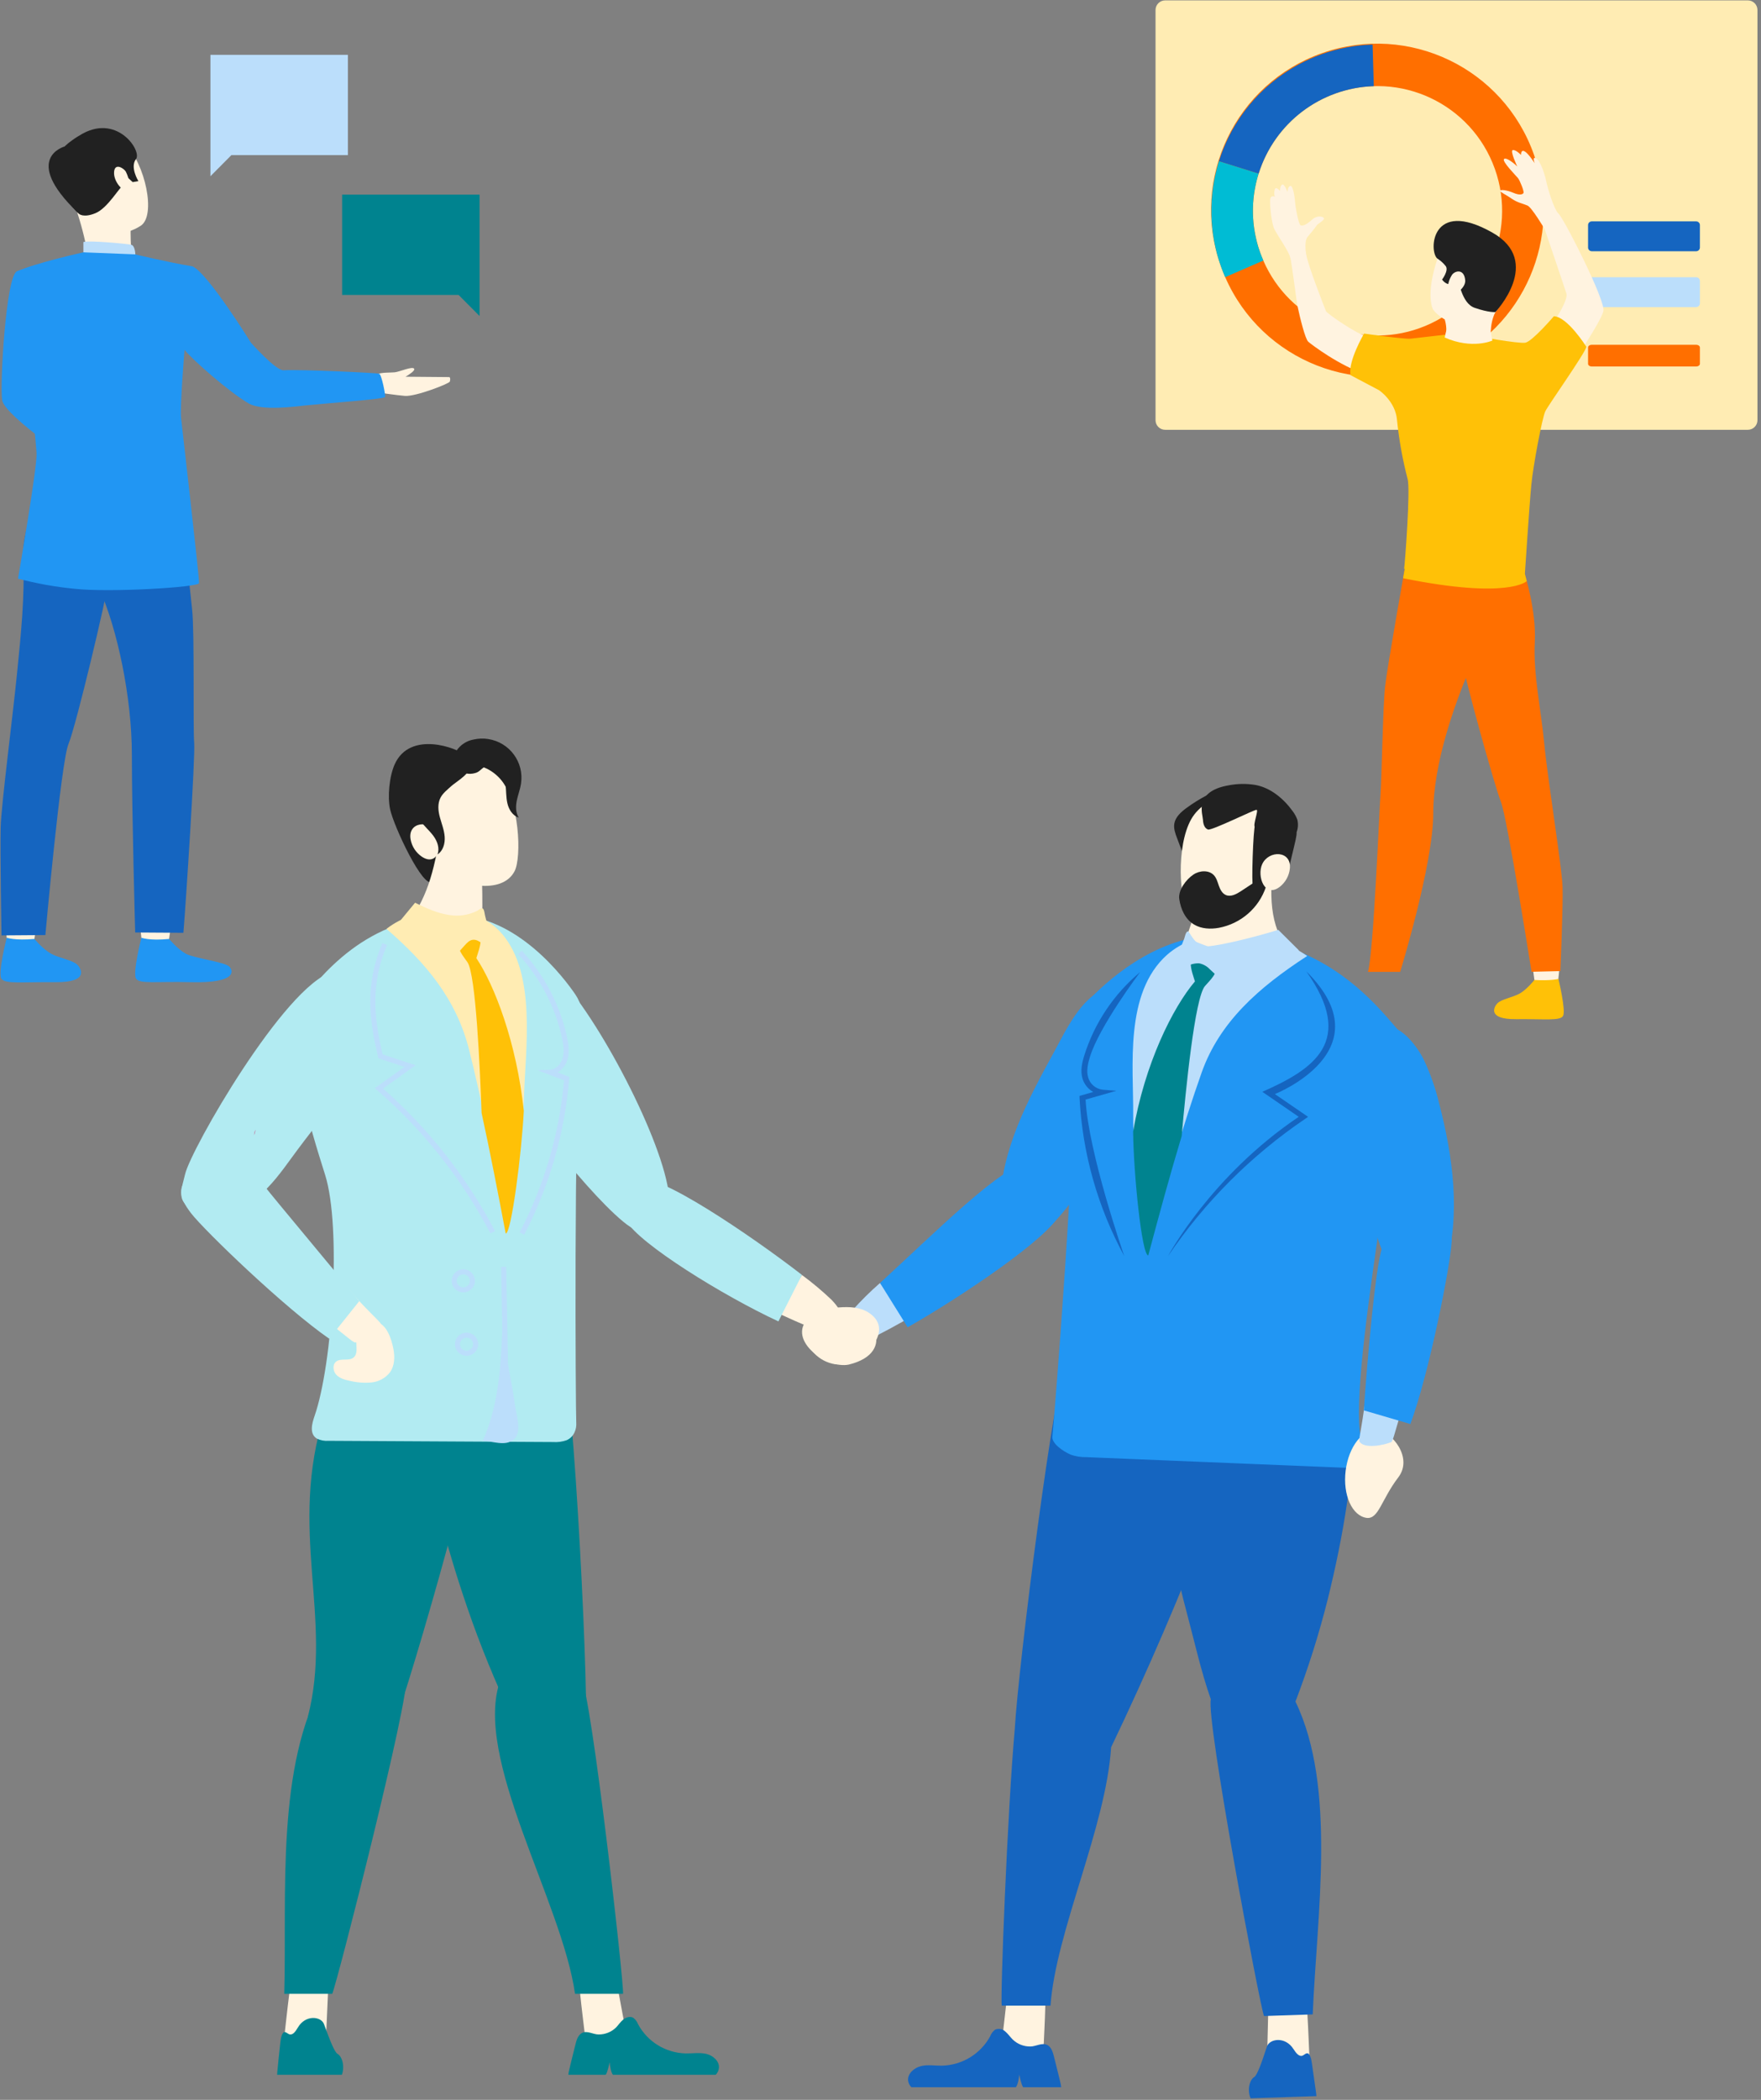 <?xml version="1.0" encoding="UTF-8"?>
<svg width="297px" height="354px" viewBox="0 0 297 354" version="1.1" xmlns="http://www.w3.org/2000/svg" xmlns:xlink="http://www.w3.org/1999/xlink">
    <rect x="0" y="0" width="297" height="354" fill="#808080" stroke="none"/>
    <!-- Generator: Sketch 64 (93537) - https://sketch.com -->
    <title>SuccessStory</title>
    <desc>Created with Sketch.</desc>
    <g id="Landing" stroke="none" stroke-width="1" fill="none" fill-rule="evenodd">
        <g transform="translate(-962, -3948)" id="Succes-Story">
            <g transform="translate(-187, 3721)">
                <g id="illustration" transform="translate(1103, 210)">
                    <g id="SuccessStory" transform="translate(46, 17)">
                        <g id="Group" transform="translate(194.766, 0)" fill-rule="nonzero">
                            <g id="Path_0" transform="translate(0.058, 0.007)" fill="#FFECB3">
                                <path d="M1.686,0.056 L99.953,0.056 C100.852,0.056 101.578,0.785 101.578,1.682 L101.578,70.825 C101.578,71.724 100.852,72.451 99.953,72.451 L1.686,72.451 C0.787,72.451 0.061,71.724 0.061,70.825 L0.061,1.682 C0.061,0.785 0.787,0.056 1.686,0.056 Z" id="Path"></path>
                            </g>
                            <g id="Path_1" transform="translate(72.996, 37.267)" fill="#1565C0">
                                <path d="M0.695,0.055 L18.309,0.055 C18.653,0.055 18.934,0.333 18.934,0.679 L18.934,4.461 C18.934,4.806 18.653,5.085 18.309,5.085 L0.695,5.085 C0.351,5.085 0.07,4.806 0.07,4.461 L0.07,0.679 C0.07,0.333 0.351,0.055 0.695,0.055 Z" id="Path"></path>
                            </g>
                            <g id="Path_2" transform="translate(72.996, 46.712)" fill="#BBDEFB">
                                <path d="M0.695,0.026 L18.309,0.026 C18.653,0.026 18.934,0.306 18.934,0.651 L18.934,4.433 C18.934,4.779 18.653,5.058 18.309,5.058 L0.695,5.058 C0.351,5.058 0.07,4.779 0.07,4.433 L0.07,0.651 C0.07,0.306 0.351,0.026 0.695,0.026 Z" id="Path"></path>
                            </g>
                            <g id="Path_3" transform="translate(72.996, 58.064)" fill="#FF6F00">
                                <path d="M0.695,0.064 L18.309,0.064 C18.653,0.064 18.934,0.266 18.934,0.517 L18.934,3.265 C18.934,3.515 18.653,3.719 18.309,3.719 L0.695,3.719 C0.351,3.719 0.07,3.515 0.07,3.265 L0.07,0.517 C0.07,0.266 0.351,0.064 0.695,0.064 Z" id="Path"></path>
                            </g>
                            <g id="Shape" transform="translate(9.413, 7.286)" fill="#FF6F00">
                                <path d="M35.227,48.039 C24.815,51.773 13.291,46.787 8.883,36.639 C8.701,36.214 8.526,35.776 8.365,35.329 C4.455,24.401 10.144,12.372 21.069,8.462 C31.995,4.552 44.02,10.243 47.929,21.172 C51.837,32.101 46.149,44.13 35.223,48.039 L35.227,48.039 Z M54.535,18.813 C49.401,4.209 33.404,-3.468 18.803,1.669 C4.204,6.805 -3.469,22.806 1.665,37.41 C1.697,37.504 1.732,37.599 1.765,37.693 C1.982,38.285 2.212,38.867 2.458,39.441 C8.651,53.628 25.168,60.107 39.353,53.914 C52.846,48.02 59.479,32.686 54.535,18.813 Z"></path>
                            </g>
                            <g id="Path_4" transform="translate(10.799, 7.459)" fill="#1565C0">
                                <path d="M6.709,21.82 L0.015,19.726 C3.588,8.322 13.985,0.43 25.925,0.057 L26.136,7.069 C17.182,7.349 9.387,13.268 6.709,21.82 Z" id="Path"></path>
                            </g>
                            <g id="Path_5" transform="translate(9.5, 27.129)" fill="#00BCD4">
                                <path d="M8.8,16.796 C8.8,16.796 2.364,19.598 2.364,19.598 C2.118,19.029 1.887,18.445 1.671,17.85 C-0.387,12.117 -0.515,5.869 1.306,0.056 L8.002,2.15 C6.635,6.506 6.731,11.189 8.274,15.486 C8.443,15.932 8.617,16.371 8.8,16.796 Z" id="Path"></path>
                            </g>
                            <g id="Path_6" transform="translate(46.489, 38.74)" fill="#FFF3E0">
                                <path d="M0.428,13.423 C0.428,13.423 -0.929,11.047 1.24,4.677 C3.322,-1.48 10.529,-0.92 12.818,3.023 C15.108,6.968 14.335,9.422 10.962,13.873 C7.59,18.325 1.828,15.475 0.428,13.423 Z" id="Path"></path>
                            </g>
                            <g id="Path_7" transform="translate(63.641, 162.131)" fill="#FFF3E0">
                                <path d="M0.016,0.398 C0.016,0.398 0.372,3.013 0.42,3.406 C0.47,3.799 4.389,3.175 4.389,3.175 L4.705,0.062 C4.705,0.062 0.507,0.029 0.016,0.398 Z" id="Path"></path>
                            </g>
                            <g id="Path_8" transform="translate(57.144, 164.991)" fill="#FFC107">
                                <path d="M6.869,0.215 C6.869,0.215 5.629,1.791 4.437,2.477 C3.246,3.162 1.349,3.432 0.636,4.146 C0.125,4.657 -1.233,6.867 3.761,6.822 C8.754,6.777 11.161,7.134 11.696,6.291 C12.231,5.449 10.923,0.036 10.923,0.036 C10.923,0.036 9.686,0.38 6.869,0.215 Z" id="Path"></path>
                            </g>
                            <g id="Path_9" transform="translate(51.86, 96.537)" fill="#FF6F00">
                                <path d="M10.476,0.068 C10.476,0.068 12.503,6.316 12.222,11.703 C11.942,17.091 13.26,22.987 13.795,28.613 C14.391,34.89 16.822,49.74 16.912,53.095 C17.001,56.453 16.535,67.172 16.535,67.172 L11.671,67.285 C11.671,67.285 7.581,41.339 6.519,38.672 C5.458,36.004 0.205,17.133 0.035,15.017 C-0.135,12.899 10.476,0.068 10.476,0.068 Z" id="Path"></path>
                            </g>
                            <g id="Path_10" transform="translate(35.921, 94.63)" fill="#FF6F00">
                                <path d="M6.219,1.343 C6.219,1.343 3.263,17.871 2.907,21.167 C2.55,24.462 2.319,37.124 2.146,39.187 C1.971,41.251 0.966,66.152 0.026,69.212 L5.457,69.212 C5.457,69.212 11.033,51.107 11.033,42.54 C11.033,33.973 14.725,23.92 17.113,18.263 C19.5,12.609 24.952,12.479 26.435,1.995 C26.415,1.974 8.205,-2.003 6.219,1.343 Z" id="Path"></path>
                            </g>
                            <g id="Path_11" transform="translate(48.828, 51.825)" fill="#FFF3E0">
                                <path d="M0.06,2.022 C0.06,2.022 0.672,3.805 0.06,5.078 C-0.553,6.351 7.885,5.585 7.885,5.585 C7.885,5.585 7.504,2.954 8.607,0.789 C9.71,-1.377 0.06,2.022 0.06,2.022 Z" id="Path"></path>
                            </g>
                            <g id="Path_12" transform="translate(41.811, 95.93)" fill="#FFC107">
                                <path d="M20.917,2.037 C20.917,2.037 17.881,5.155 0.056,1.55 L0.328,0.023 L20.593,0.784 L20.917,2.037 Z" id="Path"></path>
                            </g>
                            <g id="Path_13" transform="translate(22.754, 35.534)" fill="#FFF3E0">
                                <path d="M24.858,21.782 C24.858,21.782 21.74,22.099 20.848,22.268 C19.958,22.438 13.959,21.193 12.743,21.053 C11.526,20.911 6.258,17.33 6.099,16.906 C5.942,16.478 2.911,8.828 2.741,7.175 C2.57,5.521 -0.203,6.364 0.036,7.514 C0.479,9.649 1.051,14.812 1.366,16.324 C1.702,17.947 2.607,21.616 3.117,22.069 C3.628,22.523 8.349,26.124 12.97,27.64 C15.806,28.587 18.526,29.853 21.075,31.415 L43.857,31.415 C43.857,31.415 52.721,18.745 52.912,16.819 C53.102,14.894 46.723,2.224 45.45,0.628 C44.177,-0.97 42.338,1.151 42.338,1.151 C42.338,1.151 46.152,12.34 46.657,13.929 C47.165,15.517 42.204,22.544 40.854,22.564 C39.504,22.585 36.011,22.139 34.463,22.078 C33.371,21.991 32.297,21.74 31.281,21.331 L24.858,21.782 Z" id="Path"></path>
                            </g>
                            <g id="Path_14" transform="translate(32.889, 53.298)" fill="#FFC107">
                                <path d="M4.914,12.479 C4.914,12.479 7.703,14.336 7.957,17.515 C8.297,20.865 8.893,24.185 9.742,27.444 C10.247,29.161 9.295,41.632 9.165,42.525 C9.035,43.416 26.8,45.533 29.524,43.416 C29.524,43.416 30.289,31.772 30.606,28.46 C30.921,25.149 32.45,17.133 32.96,16.055 C33.471,14.976 39.64,6.325 39.895,5.17 C39.895,5.17 36.701,0.082 34.411,0.016 C34.411,0.016 30.764,4.281 29.589,4.477 C28.412,4.67 21.126,3.349 21.126,3.316 C21.126,3.285 20.315,4.399 16.112,3.126 C16.112,3.126 11.091,3.694 10.272,3.794 C9.283,3.924 2.405,2.937 2.405,2.937 C2.405,2.937 -0.355,7.593 0.127,9.95 L4.914,12.479 Z" id="Path"></path>
                            </g>
                            <g id="Path_15" transform="translate(19.375, 31.028)" fill="#FFF3E0">
                                <path d="M6.268,12.69 C6.268,12.69 5.648,9.743 6.398,8.896 C6.824,8.413 7.849,7.137 7.942,6.949 C8.036,6.763 9.158,6.138 9.158,5.823 C9.158,5.508 8.08,5.145 7.132,6.013 C6.183,6.881 5.608,7.066 5.235,6.974 C4.862,6.881 4.319,3.763 4.274,2.989 C4.229,2.214 3.926,0.175 3.464,0.317 C3.002,0.459 3.006,1.347 3.006,1.347 C3.006,1.347 2.442,-0.201 2.066,0.107 C1.689,0.414 1.737,1.16 1.737,1.16 C1.737,1.16 1.036,0.292 0.85,0.925 C0.734,1.321 0.734,1.744 0.85,2.142 C0.85,2.142 0.12,1.736 0.075,2.725 C0.031,3.715 0.287,6.592 0.8,7.627 C1.316,8.661 3.233,11.356 3.476,12.41 C3.72,13.464 6.268,12.69 6.268,12.69 Z" id="Path"></path>
                            </g>
                            <g id="Path_16" transform="translate(58.183, 25.223)" fill="#FFF3E0">
                                <path d="M7.516,13.318 C7.516,13.318 5.396,9.754 4.679,9.435 C3.961,9.115 2.94,8.935 2.048,8.3 C1.156,7.663 -0.018,7.133 0.046,6.921 C0.11,6.71 1.156,6.795 2.284,7.282 C3.41,7.768 3.905,7.533 4.006,7.282 C4.107,7.032 3.406,5.226 3.066,4.805 C2.725,4.384 0.309,1.967 0.716,1.586 C1.12,1.204 2.685,2.563 2.94,2.838 C2.94,2.838 1.688,0.208 2.178,0.082 C2.668,-0.043 3.577,0.893 3.577,0.893 C3.577,0.893 3.47,-1.353 5.886,2.295 C5.886,2.295 5.379,1.079 6.121,1.484 C6.863,1.889 7.585,4.156 7.82,5.304 C8.054,6.45 9.109,10.099 10.013,10.98 C10.917,11.86 7.516,13.318 7.516,13.318 Z" id="Path"></path>
                            </g>
                            <g id="Path_17" transform="translate(47.009, 37.181)" fill="#212121">
                                <path d="M10.426,15.433 C10.426,15.433 9.311,15.534 6.936,14.715 C4.562,13.896 4.384,9.74 3.869,10.232 C2.823,11.236 1.842,10.543 1.436,9.948 C1.436,9.948 2.596,8.419 2.056,7.685 C1.661,7.184 1.185,6.755 0.646,6.412 C-0.828,5.245 -0.471,-3.849 9.919,2.03 C18.528,6.899 10.426,15.433 10.426,15.433 Z" id="Path"></path>
                            </g>
                            <g id="Path_18" transform="translate(48.828, 55.724)" fill="#FFF3E0">
                                <path d="M0.06,1.178 L0.327,0.011 C0.327,0.011 5.19,-0.086 7.824,0.298 L8.105,1.69 C8.105,1.69 4.717,3.226 0.06,1.178 Z" id="Path"></path>
                            </g>
                            <g id="Path_19" transform="translate(49.348, 45.759)" fill="#FFF3E0">
                                <path d="M0.735,0.634 C1.177,-0.098 2.806,-0.581 3,1.482 C3.148,3.105 0.087,4.847 0.059,3.352 C-0.008,2.398 0.229,1.446 0.735,0.634 Z" id="Path"></path>
                            </g>
                        </g>
                        <g id="Group" transform="translate(0, 9.161)" fill-rule="nonzero">
                            <g id="Path_20" transform="translate(0.23, 36.311)" fill="#2196F3">
                                <path d="M7.532,6.229 C7.532,6.229 6.523,20.45 9.288,22.176 C11.021,23.245 17.929,26.845 17.724,27.519 C17.519,28.195 13.823,33.53 13.823,33.53 C13.823,33.53 0.554,24.741 0.129,21.97 C-0.274,19.264 0.785,1.118 2.61,0.281 C3.974,-0.346 4.693,0.171 6.418,1.459 C8.827,3.263 7.532,6.229 7.532,6.229 Z" id="Path"></path>
                            </g>
                            <g id="Path_21" transform="translate(0.748, 145.734)" fill="#FFF3E0">
                                <path d="M5.471,0.45 C5.471,0.45 5.067,3.329 5.007,3.76 C4.947,4.191 0.42,3.504 0.42,3.504 L0.053,0.076 C0.053,0.076 4.907,0.038 5.471,0.45 Z" id="Path"></path>
                            </g>
                            <g id="Path_22" transform="translate(0.057, 148.861)" fill="#2196F3">
                                <path d="M5.746,0.268 C5.746,0.268 7.184,2.003 8.573,2.763 C9.962,3.523 12.147,3.819 12.97,4.604 C13.564,5.169 15.13,7.601 9.356,7.554 C3.582,7.504 0.795,7.899 0.177,6.965 C-0.44,6.03 1.074,0.057 1.074,0.057 C1.074,0.057 2.442,0.569 5.746,0.268 Z" id="Path"></path>
                            </g>
                            <g id="Path_23" transform="translate(23.446, 145.734)" fill="#FFF3E0">
                                <path d="M5.487,0.45 C5.487,0.45 5.083,3.329 5.018,3.76 C4.954,4.191 0.431,3.504 0.431,3.504 L0.063,0.076 C0.063,0.076 4.917,0.038 5.487,0.45 Z" id="Path"></path>
                            </g>
                            <g id="Path_24" transform="translate(22.756, 148.861)" fill="#2196F3">
                                <path d="M5.761,0.268 C5.761,0.268 7.199,2.003 8.588,2.763 C9.976,3.523 15.097,4.14 15.917,4.925 C16.511,5.489 17.5,7.769 9.375,7.554 C3.596,7.403 0.815,7.899 0.192,6.965 C-0.429,6.03 1.088,0.057 1.088,0.057 C1.088,0.057 2.378,0.601 5.761,0.268 Z" id="Path"></path>
                            </g>
                            <g id="Path_25" transform="translate(0.057, 72.091)" fill="#1565C0">
                                <path d="M7.788,0.046 C7.788,0.046 3.525,6.864 3.844,13.027 C4.163,19.191 3.464,25.769 2.822,32.21 C2.111,39.386 0.166,54.317 0.06,58.156 C-0.045,61.996 0.197,76.441 0.197,76.441 L7.595,76.384 C7.595,76.384 10.22,47.202 11.492,44.172 C12.764,41.14 17.985,19.219 18.2,16.797 C18.414,14.377 7.788,0.046 7.788,0.046 Z" id="Path"></path>
                            </g>
                            <g id="Path_26" transform="translate(5.667, 70.962)" fill="#1565C0">
                                <path d="M24.627,2.101 C24.627,2.101 26.31,18.853 26.734,22.624 C27.159,26.395 26.872,42.737 27.081,45.093 C27.291,47.451 25.664,72.381 25.265,77.131 L17.132,77.078 C17.132,77.078 16.571,56.909 16.571,47.112 C16.571,37.317 14.076,25.906 11.212,19.443 C8.349,12.978 1.796,12.823 0.035,0.829 C0.035,0.829 22.244,-1.702 24.627,2.101 Z" id="Path"></path>
                            </g>
                            <g id="Path_27" transform="translate(9.81, 13.21)" fill="#FFF3E0">
                                <path d="M2.543,1.452 C2.543,1.452 7.623,-1.964 11.192,1.696 C14.762,5.357 16.511,13.954 13.951,15.669 C11.391,17.384 7.041,17.838 4.978,15.507 C2.915,13.175 0.714,9.628 0.172,7.035 C-0.369,4.443 1.255,2.545 2.543,1.452 Z" id="Path"></path>
                            </g>
                            <g id="Path_28" transform="translate(13.003, 25.803)" fill="#FFF3E0">
                                <path d="M9.029,3.658 C9.029,3.658 8.964,7.25 9.356,8.017 C9.748,8.786 1.943,8.794 1.943,8.794 C1.526,6.189 0.912,3.62 0.104,1.11 C-1.094,-2.404 9.029,3.658 9.029,3.658 Z" id="Path"></path>
                            </g>
                            <g id="Path_29" transform="translate(9.119, 12.429)" fill="#212121">
                                <path d="M4.186,14.447 C4.186,14.447 4.913,15.195 6.977,14.35 C9.04,13.506 10.978,10.019 11.798,9.474 C12.617,8.93 12.505,8.418 12.505,8.418 L13.256,9.108 L14.222,8.942 C14.222,8.942 12.755,6.585 13.817,5.229 C14.879,3.871 10.514,-2.751 4.214,1.296 C4.214,1.296 -0.72,4.01 0.177,6.983 C1.074,9.958 2.651,13.229 4.186,14.447 Z" id="Path"></path>
                            </g>
                            <g id="Path_30" transform="translate(14.039, 31.535)" fill="#BBDEFB">
                                <path d="M8.784,2.193 C8.784,2.193 8.76,0.729 8.102,0.568 C7.444,0.405 0.834,-0.213 0.026,0.108 L0.026,1.843 C0.026,1.843 1.573,2.798 8.784,2.193 Z" id="Path"></path>
                            </g>
                            <g id="Path_31" transform="translate(19.217, 18.942)" fill="#FFF3E0">
                                <path d="M2.007,0.84 C1.769,0.36 0.149,-0.785 0.024,0.885 C-0.101,2.555 1.616,4.343 2.257,4.001 C2.9,3.66 2.613,2.051 2.007,0.84 Z" id="Path"></path>
                            </g>
                            <g id="Path_32" transform="translate(8.17, 15.468)" fill="#212121">
                                <path d="M2.713,0.072 C2.713,0.072 -4.555,2.034 4.841,11.112 L2.713,0.072 Z" id="Path"></path>
                            </g>
                            <g id="Path_33" transform="translate(61.076, 52.811)" fill="#FFF3E0">
                                <path d="M14.727,1.601 L7.321,1.536 C7.959,1.158 8.992,0.488 8.766,0.179 C8.439,-0.255 6.343,0.703 5.492,0.792 C4.708,0.87 3.4,0.768 2.407,1.133 L0.065,2.137 L2.209,4.132 C2.209,4.132 6.081,4.692 7.215,4.77 C9.061,4.905 14.698,2.694 14.79,2.357 C14.961,1.755 14.727,1.601 14.727,1.601 Z" id="Path"></path>
                            </g>
                            <g id="Path_34" transform="translate(1.697, 33.358)" fill="#2196F3">
                                <path d="M30.793,2.396 C26.081,1.584 21.126,0.365 21.126,0.365 L12.356,0.019 C12.356,0.019 4.308,1.803 1.138,3.245 C0.835,3.384 0.835,10.469 0.011,12.331 L2.637,17.91 C2.637,17.91 4.154,28.961 4.47,33.874 C4.615,36.133 1.34,55.03 1.34,55.03 C4.457,55.852 7.631,56.423 10.838,56.737 C16.821,57.4 31.775,56.493 31.871,55.786 C31.969,55.079 28.977,29.298 28.844,27.961 C28.638,25.931 29.429,16.447 29.429,16.447 C30.559,17.97 37.077,23.687 40.264,25.503 C42.523,26.795 48.082,26.007 49.716,25.84 C53.257,25.475 63.041,24.771 63.232,24.422 C63.38,24.211 62.666,20.624 62.258,20.485 C61.85,20.347 49.271,19.737 46.106,19.9 C44.817,19.97 40.626,15.26 40.626,15.26 C40.626,15.26 33.39,3.57 30.793,2.396 Z" id="Path"></path>
                            </g>
                            <g id="Path_35" transform="translate(57.624, 23.632)" fill="#00838F">
                                <polygon id="Path" points="0.077 0.019 23.259 0.019 23.259 20.485 19.718 16.926 0.077 16.926"></polygon>
                            </g>
                            <g id="Path_36" transform="translate(35.443, 0.01)" fill="#BBDEFB">
                                <polygon id="Path" points="23.23 0.073 0.047 0.073 0.047 20.54 3.585 16.98 23.23 16.98"></polygon>
                            </g>
                        </g>
                        <g id="Group" transform="translate(30.551, 124.438)">
                            <g id="Path_71" transform="translate(40.55, 101.945)" fill="#00838F" fill-rule="nonzero">
                                <path d="M15.364,63.366 C16.545,65.846 18.155,68.64 20.492,69.337 C22.111,69.816 26.664,66.768 27.575,65.543 C28.485,64.32 25.662,5.277 23.624,1.681 C20.885,-3.151 -0.702,3.517 0.042,11.884 C0.993,22.58 4.05,33.955 7.682,44.557 C9.881,50.968 12.445,57.247 15.364,63.366 Z" id="Path"></path>
                            </g>
                            <g id="Path_72" transform="translate(17.208, 209.266)" fill="#FFF3E0" fill-rule="nonzero">
                                <path d="M0.057,10.851 C2.451,11.196 4.891,11.002 7.201,10.282 C7.322,7.512 7.446,4.742 7.573,1.973 C7.616,1.629 7.571,1.279 7.439,0.957 C7.144,0.548 6.681,0.294 6.178,0.264 C4.281,-0.074 1.356,-0.178 1.049,2.226 C0.685,5.096 0.388,7.976 0.057,10.851 Z" id="Path"></path>
                            </g>
                            <g id="Path_73" transform="translate(67.177, 209.266)" fill="#FFF3E0" fill-rule="nonzero">
                                <path d="M1.097,10.851 C3.446,11.205 5.844,11.011 8.103,10.282 C7.591,7.512 7.076,4.742 6.557,1.973 C6.518,1.609 6.394,1.262 6.193,0.957 C5.823,0.558 5.315,0.311 4.77,0.264 C2.797,-0.074 -0.152,-0.178 0.095,2.226 C0.386,5.096 0.766,7.976 1.097,10.851 Z" id="Path"></path>
                            </g>
                            <g id="Path_74" transform="translate(52.913, 153.497)" fill="#00838F" fill-rule="nonzero">
                                <path d="M14.573,5.016 C11.491,0.108 4.057,-3.255 0.942,5.258 C-3.819,18.235 11.281,42.513 13.518,58.188 L21.608,58.188 C21.839,56.67 16.285,7.738 14.573,5.016 Z" id="Path"></path>
                            </g>
                            <g id="Path_75" transform="translate(25.421, 96.867)" fill="#093C5F">
                                <path d="M2.94,21.134 C4.909,22.68 7.51,22.914 9.954,22.914 C30.051,22.914 41.68,16.406 38.902,7.21 C36.047,-2.232 18.059,-0.707 8.662,2.333 C6.639,2.99 3.687,3.626 2.304,5.505 C0.298,8.244 -1.846,17.386 2.94,21.134 Z" id="Path"></path>
                            </g>
                            <g id="Path_76" transform="translate(53.95, 39.29)" fill="#B2EBF2" fill-rule="nonzero">
                                <path d="M20.57,42.196 C22.103,43.472 24.138,44.669 25.99,43.923 C27.065,43.428 27.857,42.478 28.15,41.335 C28.434,40.205 28.498,39.031 28.335,37.877 C27.471,28.776 16.262,7.434 9.361,0.565 C6.89,-2.98 -0.282,13.853 0.082,16.397 C0.446,18.943 13.451,36.285 20.57,42.196 Z" id="Path"></path>
                            </g>
                            <g id="Path_77" transform="translate(21.358, 104.182)" fill="#00838F" fill-rule="nonzero">
                                <path d="M0.002,60.858 C0.425,63.339 3.641,66.402 5.769,67.099 C7.242,67.578 12.721,64.53 14.009,63.306 C15.295,62.083 29.682,12.546 28.74,8.945 C27.473,4.114 23.381,1.002 18.918,0.286 C12.447,-0.763 5.429,1.492 2.836,9.643 C-3.424,29.334 4.337,44.042 0.002,60.858 Z" id="Path"></path>
                            </g>
                            <g id="Path_78" transform="translate(100.634, 90.498)" fill="#FFF3E0" fill-rule="nonzero">
                                <path d="M9.076,4.204 C10.018,5.211 11.034,6.459 10.729,7.8 C10.471,8.931 9.298,9.673 8.138,9.814 C7.786,9.849 4.06,8.319 0.027,6.45 L4.072,0.009 C5.826,1.301 7.498,2.702 9.076,4.204 Z" id="Path"></path>
                            </g>
                            <g id="Path_79" transform="translate(74.353, 74.318)" fill="#B2EBF2" fill-rule="nonzero">
                                <path d="M30.349,16.169 L26.378,24.009 C17.119,19.72 2.894,10.921 0.721,7.06 C-0.852,4.266 0.491,1.745 2.929,0.214 C5.575,-1.448 21.738,9.512 30.349,16.169 Z" id="Path"></path>
                            </g>
                            <g id="Path_80" transform="translate(17.381, 153.325)" fill="#00838F" fill-rule="nonzero">
                                <path d="M20.537,5.188 C19.13,0.293 11.974,-3.579 6.822,5.43 C-1.47,19.925 0.467,41.61 0.01,58.361 L8.1,58.361 C8.836,56.842 21.322,7.91 20.537,5.188 Z" id="Path"></path>
                            </g>
                            <g id="Path_81" transform="translate(19.283, 29.823)" fill="#B2EBF2" fill-rule="nonzero">
                                <path d="M47.215,13.41 C49.263,16.422 48.522,20.722 48.025,24.209 C46.937,31.667 47.253,84.341 47.353,85.516 C47.454,86.692 46.948,88.001 45.735,88.532 C45,88.794 44.216,88.899 43.438,88.841 C32.885,88.773 16.172,88.706 5.615,88.636 C4.918,88.693 4.221,88.563 3.593,88.257 C2.323,87.453 2.764,85.761 3.217,84.453 C6.262,75.699 7.768,52.643 5.005,43.827 C2.249,35.081 -1.108,24.25 0.414,15.09 C4.138,10.563 11.738,0.054 26.854,0.054 C37.44,0.05 45.38,10.705 47.215,13.41 Z" id="Path"></path>
                            </g>
                            <g id="Path_82" transform="translate(0.004, 39.29)" fill="#B2EBF2" fill-rule="nonzero">
                                <path d="M25.427,0.146 C26.867,-0.284 37.015,0.359 34.326,7.543 C30.965,16.462 24.242,23.722 18.637,31.442 C16.913,33.813 15.162,36.213 12.893,38.069 C10.624,39.925 7.731,41.213 4.803,40.976 C3.266,40.848 1.005,40.131 0.252,38.632 C-0.354,37.425 0.399,35.444 0.657,34.243 C1.632,29.983 17.423,2.522 25.427,0.146 Z" id="Path"></path>
                            </g>
                            <g id="Path_83" transform="translate(11.935, 65.97)" fill="#CD3470">
                                <path d="M0.627,0.054 C0.457,0.346 0.376,0.646 0.376,0.947 L0.627,0.054 Z" id="Path"></path>
                            </g>
                            <g id="Path_84" transform="translate(23.692, 92.994)" fill="#FFF3E0" fill-rule="nonzero">
                                <path d="M9.976,5.735 C10.117,7.217 7.144,8.553 5.692,8.887 C5.287,8.985 3.104,6.831 0.061,4.733 L4.717,0.022 C6.869,2.715 9.947,5.442 9.976,5.735 Z" id="Path"></path>
                            </g>
                            <g id="Path_85" transform="translate(34.585, 28.877)" fill="#FFECB3" fill-rule="nonzero">
                                <path d="M20.155,53.034 C18.24,42.926 16.281,32.851 13.991,23.703 C11.827,15.053 6.614,8.957 0.045,3.276 C5.469,-0.941 14.934,-1.338 19.581,4.17 C25.322,10.967 23.497,23.296 23.242,31.446 C23.036,37.912 21.155,53.04 20.155,53.034 Z" id="Path"></path>
                            </g>
                            <g id="Path_86" transform="translate(46.688, 32.491)" fill="#FFC107" fill-rule="nonzero">
                                <path d="M1.598,5.286 C0.837,4.198 -0.17,3.048 0.061,1.743 C0.233,0.867 0.935,0.191 1.82,0.047 C5.023,-0.404 3.554,3.064 3.098,4.594 C6.175,9.188 9.877,18.827 11.103,30.332 C10.77,37.198 9.011,51.037 8.052,51.029 C6.746,44.143 5.42,37.278 3.984,30.707 C3.709,23.112 3.013,7.32 1.598,5.286 Z" id="Path"></path>
                            </g>
                            <g id="Path_87" transform="translate(0.004, 71.994)" fill="#B2EBF2" fill-rule="nonzero">
                                <path d="M0.092,3.755 C0.495,2.385 1.887,1.58 3.229,1.092 C5.482,0.287 8.319,-0.28 10.712,0.199 C12.363,0.534 12.873,2.027 13.815,3.231 C16.177,6.243 25.408,17.171 30.032,22.925 L24.971,29.256 C17.5,24.096 3.937,11.039 1.657,8.083 C0.699,6.819 -0.314,5.289 0.092,3.755 Z" id="Path"></path>
                            </g>
                            <g id="Path_88" transform="translate(35.017, 0.992)" fill="#212121">
                                <path d="M12.808,1.859 C11.639,0.695 3.589,-2.358 0.996,3.428 C0.094,5.442 -0.241,8.877 0.233,11.031 C0.858,13.89 5.797,24.5 7.374,23.24 C8.967,21.949 9.883,20.009 9.866,17.964 C9.835,15.69 8.633,13.407 9.283,11.224 C9.689,9.908 10.68,8.877 11.649,7.903 C12.435,7.117 13.75,6.252 13.952,5.136 C14.093,3.926 13.671,2.72 12.808,1.859 Z" id="Path"></path>
                            </g>
                            <g id="Path_89" transform="translate(48.071, 3.144)" fill="#212121">
                                <path d="M7.195,3.375 C7.058,2.412 6.749,1.422 6.027,0.77 C4.87,-0.277 3.025,-0.113 1.613,0.557 C0.852,0.914 0.073,1.535 0.068,2.372 C0.068,3.077 0.606,3.648 1.136,4.116 C2.35,5.19 4.105,6.782 5.714,7.208 C7.701,7.753 7.354,4.523 7.195,3.375 Z" id="Path"></path>
                            </g>
                            <g id="Path_90" transform="translate(37.87, 14.418)" fill="#FFF3E0" fill-rule="nonzero">
                                <path d="M12.51,4.921 C11.476,0.376 8.021,-0.687 6.014,0.403 C4.729,8.908 3.414,12.688 0.065,17.315 C4.231,19.974 11.337,19.478 12.874,17.315 C12.94,16.664 13.045,7.269 12.51,4.921 Z" id="Path"></path>
                            </g>
                            <g id="Path_91" transform="translate(41.328, 4.348)" fill="#FFF3E0" fill-rule="nonzero">
                                <path d="M0.598,4.264 C2.536,-0.35 8.887,-1.471 12.462,2.497 C15.738,6.12 16.128,15.707 14.908,18.079 C12.784,22.223 5.161,20.398 3.536,18.228 C1.153,15.056 -1.027,8.149 0.598,4.264 Z" id="Path"></path>
                            </g>
                            <g id="Path_92" transform="translate(45.997, 0.045)" fill="#212121">
                                <path d="M8.704,7.713 C8.842,8.785 8.781,9.876 9.023,10.935 C9.266,11.994 9.91,13.036 10.94,13.35 C10.415,12.521 10.415,11.458 10.609,10.496 C10.803,9.534 11.171,8.612 11.321,7.642 C11.884,4.042 9.412,0.669 5.797,0.107 C4.974,-0.022 4.136,0.006 3.324,0.188 C2.143,0.401 1.1,1.085 0.436,2.08 C-0.167,3.095 -0.102,4.541 0.783,5.329 C1.567,5.923 2.585,6.118 3.534,5.857 C4.311,5.679 4.545,5.153 5.184,4.802 C7.18,3.702 8.501,6.107 8.704,7.713 Z" id="Path"></path>
                            </g>
                            <g id="Path_93" transform="translate(38.648, 14.504)" fill="#FFF3E0" fill-rule="nonzero">
                                <path d="M0.062,2.634 C0.287,3.774 0.946,4.783 1.904,5.451 C4.622,7.311 5.657,3.438 4.589,1.505 C3.319,-0.798 -0.533,-0.431 0.062,2.634 Z" id="Path"></path>
                            </g>
                            <g id="Path_94" transform="translate(39.253, 3.402)" fill="#212121">
                                <path d="M9.262,1.833 C9.262,2.706 6.905,4.128 6.261,4.723 C5.618,5.32 4.891,5.863 4.489,6.641 C3.972,7.642 4.085,8.854 4.385,9.946 C4.683,11.038 5.113,12.096 5.193,13.219 C5.274,14.343 4.938,15.596 3.979,16.2 C4.385,15.161 3.948,13.96 3.276,13.058 C2.605,12.156 1.719,11.428 1.08,10.506 C-0.153,8.685 -0.324,6.348 0.631,4.369 C1.319,2.997 3.195,0.77 4.631,0.23 C5.837,-0.213 9.307,-0.145 9.262,1.833 Z" id="Path"></path>
                            </g>
                            <g id="Path_95" transform="translate(65.275, 215.549)" fill="#00838F">
                                <path d="M25.424,8.639 C25.528,7.488 24.429,6.533 23.3,6.267 C22.172,6.002 20.985,6.203 19.827,6.187 C16.443,6.105 13.366,4.215 11.776,1.243 C11.616,0.815 11.336,0.442 10.967,0.171 C10.442,-0.123 9.753,0.099 9.285,0.481 C8.815,0.863 8.476,1.387 8.072,1.814 C7.284,2.579 6.223,3.002 5.122,2.99 C4.213,2.99 3.197,2.285 2.324,2.74 C1.552,3.143 1.345,4.206 1.152,4.962 C0.816,6.267 0.507,7.58 0.188,8.889 C0.108,9.182 0.054,9.481 0.026,9.784 L6.336,9.784 C6.633,9.38 6.871,8.172 6.997,7.676 C7.016,8.184 7.219,9.392 7.542,9.784 L24.89,9.784 C25.19,9.471 25.379,9.069 25.424,8.639 Z" id="Path"></path>
                            </g>
                            <g id="Path_96" transform="translate(16.171, 215.721)" fill="#00838F">
                                <path d="M11.15,8.467 C11.199,7.315 10.713,6.361 10.215,6.095 C9.718,5.83 8.946,3.897 7.919,1.071 C7.45,-0.222 4.828,-0.584 3.518,1.642 C3.092,2.362 2.709,2.85 2.224,2.818 C1.819,2.818 1.375,2.113 1.01,2.568 C0.646,3.023 0.577,4.034 0.492,4.79 C0.346,6.095 0.208,7.407 0.088,8.717 C0.055,9.007 0.022,9.312 0.015,9.612 L10.935,9.612 C11.072,9.245 11.144,8.858 11.15,8.467 Z" id="Path"></path>
                            </g>
                            <g id="Path_97" transform="translate(36.66, 27.672)" fill="#FFECB3" fill-rule="nonzero">
                                <path d="M16.165,8.43 L14.142,6.965 C13.669,6.619 13.135,6.261 12.552,6.321 C11.969,6.382 11.54,6.845 11.152,7.275 L9.167,9.501 C8.889,9.884 8.495,10.167 8.042,10.307 C7.447,10.423 6.877,10.038 6.4,9.668 C4.264,8.008 2.247,6.203 0.364,4.264 C0.029,4.063 -0.08,3.631 0.121,3.297 C0.165,3.222 0.223,3.157 0.291,3.103 L2.792,0.076 C4.645,0.977 6.546,1.859 8.583,2.148 C10.176,2.409 11.811,2.164 13.256,1.448 C13.49,1.323 13.935,0.889 14.206,1.047 C14.477,1.202 14.529,2.036 14.611,2.31 L15.338,5.181 L16.165,8.43 Z" id="Path"></path>
                            </g>
                            <g id="Path_98" transform="translate(53.95, 89.121)" fill="#BBDEFB" fill-rule="nonzero">
                                <polygon id="Path" points="0.018 0.019 0.871 0.003 1.412 28.836 0.558 28.852"></polygon>
                            </g>
                            <g id="Path_99" transform="translate(31.819, 34.471)" fill="#BBDEFB" fill-rule="nonzero">
                                <path d="M20.345,49.025 C15.54,39.869 9.064,31.684 1.246,24.889 L0.841,24.535 L5.841,20.956 L1.444,19.502 L1.392,19.272 C-0.227,12.604 -0.719,6.79 2.116,0.077 L2.905,0.408 C0.19,6.826 0.635,12.435 2.164,18.842 L7.721,20.673 L2.237,24.604 C9.952,31.399 16.354,39.542 21.127,48.63 L20.345,49.025 Z" id="Path"></path>
                            </g>
                            <g id="Path_100" transform="translate(56.803, 35.762)" fill="#BBDEFB" fill-rule="nonzero">
                                <path d="M1.048,47.949 L0.292,47.546 C4.448,39.581 6.99,30.88 7.775,21.939 L3.326,20.224 L5.383,20.144 C6.441,20.104 7.27,19.125 7.544,18.178 C7.86,17.091 7.678,15.905 7.431,14.784 C6.274,9.503 3.718,4.625 0.029,0.659 L0.655,0.083 C4.445,4.153 7.073,9.158 8.264,14.579 C8.535,15.811 8.732,17.128 8.366,18.395 C8.103,19.309 7.509,20.092 6.698,20.595 L8.668,21.355 L8.64,21.674 C7.89,30.847 5.308,39.78 1.048,47.949 Z" id="Path"></path>
                            </g>
                            <g id="Path_101" transform="translate(25.681, 98.33)" fill="#FFF3E0" fill-rule="nonzero">
                                <path d="M10.113,4.627 C10.378,5.968 10.337,7.446 9.544,8.574 C8.793,9.538 7.678,10.156 6.458,10.284 C5.25,10.401 4.03,10.316 2.849,10.036 C2.008,9.87 1.122,9.632 0.525,9.036 C-0.074,8.44 -0.212,7.289 0.467,6.765 C1.276,6.146 2.587,6.734 3.38,6.101 C4.172,5.468 3.817,4.225 3.857,3.209 C3.917,1.675 5.52,-0.169 7.187,0.097 C9.026,0.399 9.816,3.101 10.113,4.627 Z" id="Path"></path>
                            </g>
                            <g id="Shape_103" transform="translate(45.564, 89.465)" fill="#BBDEFB" fill-rule="nonzero">
                                <path d="M2.026,0.929 C1.414,0.926 0.918,1.417 0.917,2.023 C0.915,2.63 1.407,3.126 2.018,3.127 C2.627,3.129 3.123,2.64 3.125,2.031 L3.125,2.023 C3.125,1.419 2.632,0.929 2.026,0.929 Z M2.026,3.973 C0.944,3.973 0.067,3.1 0.067,2.023 C0.067,0.948 0.944,0.075 2.026,0.075 C3.106,0.075 3.983,0.948 3.983,2.023 C3.983,3.1 3.106,3.973 2.026,3.973 Z" id="Shape"></path>
                            </g>
                            <g id="Shape_104" transform="translate(46.17, 100.223)" fill="#BBDEFB" fill-rule="nonzero">
                                <path d="M1.97,0.857 C1.361,0.855 0.865,1.346 0.862,1.953 C0.86,2.56 1.352,3.054 1.962,3.056 C2.572,3.058 3.068,2.567 3.071,1.961 L3.071,1.953 C3.068,1.349 2.577,0.86 1.97,0.857 Z M1.97,3.9 C0.889,3.9 0.013,3.029 0.013,1.953 C0.013,0.876 0.889,0.003 1.97,0.003 C3.052,0.003 3.928,0.876 3.928,1.953 C3.928,3.029 3.052,3.9 1.97,3.9 Z" id="Shape"></path>
                            </g>
                            <g id="Path_105" transform="translate(50.838, 96.867)" fill="#BBDEFB" fill-rule="nonzero">
                                <path d="M3.458,0.002 C3.13,7.431 3.054,14.796 0.036,21.592 C1.711,21.654 3.773,22.535 5.189,21.435 C6.754,20.228 5.674,17.199 5.468,15.585 C4.821,10.653 3.207,4.959 3.458,0.002 Z" id="Path"></path>
                            </g>
                        </g>
                        <g id="Group" transform="translate(135.19, 132.072)">
                            <g id="Path_102" transform="translate(0.033, 88.406)" fill="#FFF3E0" fill-rule="nonzero">
                                <path d="M7.934,9.567 C16.323,7.505 11.8,0.045 6.502,0.073 C4.751,0.073 2.893,0.315 1.528,1.4 C-3.045,5.021 4.054,10.397 7.934,9.567 Z" id="Path"></path>
                            </g>
                            <g id="Path_106" transform="translate(33.563, 203.647)" fill="#FFF3E0" fill-rule="nonzero">
                                <path d="M7.184,10.904 C4.782,11.257 2.33,11.061 0.017,10.331 L0.97,1.931 C0.982,1.571 1.083,1.22 1.264,0.907 C1.617,0.499 2.12,0.248 2.661,0.209 C4.641,-0.134 7.629,-0.242 7.551,2.189 C7.478,5.093 7.306,8 7.184,10.904 Z" id="Path"></path>
                            </g>
                            <g id="Path_107" transform="translate(33.65, 95.216)" fill="#1565C0">
                                <path d="M37.743,16.384 C37.408,13.949 36.183,11.719 34.301,10.117 C32.669,2.575 14.069,-2.865 11.159,1.648 C9.049,4.915 2.916,53.497 2.309,64.131 C1.038,78.496 -0.156,109.608 0.112,110.823 L8.332,110.823 C9.205,98.421 17.704,80.689 18.555,67.269 C24.708,54.434 30.333,41.367 35.428,28.066 C36.866,24.32 38.288,20.364 37.743,16.384 Z" id="Path"></path>
                            </g>
                            <g id="Path_108" transform="translate(51.416, 90.044)" fill="#093C5F">
                                <path d="M37.001,21.341 C35,22.902 32.355,23.139 29.874,23.139 C9.452,23.139 -2.369,16.567 0.455,7.279 C3.356,-2.258 21.643,-0.717 31.182,2.356 C33.24,3.016 36.239,3.658 37.644,5.582 C39.673,8.32 41.862,17.552 37.001,21.341 Z" id="Path"></path>
                            </g>
                            <g id="Path_109" transform="translate(33.389, 34.536)" fill="#2196F3" fill-rule="nonzero">
                                <path d="M21.139,15.794 C18.694,24.784 15.027,33.773 8.332,40.329 C6.89,41.741 4.93,43.121 2.995,42.528 C1.864,42.118 0.978,41.231 0.578,40.107 C0.195,38.994 0.03,37.818 0.093,36.643 C0.183,27.409 4.734,18.864 9.188,10.749 C11.022,7.406 13.772,1.393 17.819,0.183 C22.032,-1.075 22.708,5.479 22.573,8.068 C22.367,10.685 21.887,13.275 21.139,15.794 Z" id="Path"></path>
                            </g>
                            <g id="Path_111" transform="translate(63.87, 11.608)" fill="#FFF3E0" fill-rule="nonzero">
                                <path d="M4.764,4.997 C7.796,0.407 13.191,-0.671 15.766,0.431 C14.791,9.024 15.44,12.848 18.773,17.534 C11.809,20.22 1.602,19.719 0.082,17.534 C0.213,16.844 3.179,7.391 4.764,4.997 Z" id="Path"></path>
                            </g>
                            <g id="Path_112" transform="translate(62.825, 1.782)" fill="#212121">
                                <path d="M2.012,2.413 C1.123,3.079 0.227,3.898 0.039,4.987 C-0.103,5.821 0.202,6.657 0.503,7.451 L1.664,10.523 C2.53,9.426 2.911,8.044 3.368,6.725 C3.824,5.406 4.429,4.058 5.564,3.236 C6.27,2.728 7.222,2.349 7.422,1.51 C7.703,0.3 6.412,-0.256 5.492,0.236 C4.277,0.874 3.113,1.601 2.012,2.413 Z" id="Path"></path>
                            </g>
                            <g id="Path_113" transform="translate(63.87, 2.299)" fill="#FFF3E0" fill-rule="nonzero">
                                <path d="M14.543,3.772 C12.216,-0.728 5.697,-1.362 2.385,2.917 C-0.648,6.833 -0.285,16.507 1.137,18.802 C3.619,22.81 11.197,20.382 12.673,18.068 C14.833,14.684 16.499,7.559 14.543,3.772 Z" id="Path"></path>
                            </g>
                            <g id="Path_114" transform="translate(63.609, 14.797)" fill="#212121">
                                <path d="M2.47,0.573 C3.505,-0.133 5.083,-0.234 5.931,0.682 C6.381,1.17 6.549,1.843 6.773,2.473 C6.998,3.102 7.332,3.75 7.946,4.017 C8.799,4.385 9.752,3.851 10.526,3.344 L13.163,1.605 C13.57,1.327 14.16,1.049 14.56,1.363 C14.96,1.678 14.85,2.198 14.71,2.634 C13.527,6.2 10.478,8.848 6.754,9.549 C5.351,9.796 3.828,9.728 2.605,9.002 C1.085,8.106 0.335,6.38 0.091,4.706 C-0.13,3.199 1.255,1.379 2.47,0.573 Z" id="Path"></path>
                            </g>
                            <g id="Path_115" transform="translate(75.976, 5.919)" fill="#212121">
                                <path d="M0.518,1.067 C0.176,1.728 -0.126,11.383 0.155,11.33 C1.158,11.145 2.887,8.778 4.61,9.237 C5.16,9.383 5.832,9.903 6.109,8.801 C7.739,1.832 7.93,2.249 6.806,1.345 C4.328,-0.631 1.13,-0.11 0.518,1.067 Z" id="Path"></path>
                            </g>
                            <g id="Path_116" transform="translate(77.369, 11.867)" fill="#FFF3E0" fill-rule="nonzero">
                                <path d="M4.976,2.539 C4.841,3.702 4.257,4.766 3.347,5.512 C0.743,7.596 -0.614,3.766 0.314,1.745 C1.411,-0.659 5.334,-0.593 4.976,2.539 Z" id="Path"></path>
                            </g>
                            <g id="Path_117" transform="translate(67.441, 0.058)" fill="#212121">
                                <path d="M0.256,6.102 C0.285,6.746 0.493,7.496 1.104,7.714 C1.716,7.931 8.899,4.352 9.289,4.391 C9.681,4.432 8.645,6.92 9.005,7.291 C9.364,7.663 9.819,7.541 10.276,7.468 C12.215,7.15 14.146,7.658 16.042,8.174 C16.296,7.501 16.342,6.768 16.173,6.069 C15.976,5.522 15.693,5.011 15.333,4.553 C13.813,2.471 11.665,0.693 9.136,0.206 C7.606,-0.05 6.043,-0.027 4.522,0.274 C-1.338,1.318 0.211,5.117 0.256,6.102 Z" id="Path"></path>
                            </g>
                            <g id="Path_118" transform="translate(17.887, 209.939)" fill="#1565C0">
                                <path d="M0.075,8.725 C-0.03,7.564 1.084,6.596 2.23,6.305 C3.375,6.015 4.581,6.241 5.758,6.229 C9.198,6.146 12.324,4.237 13.941,1.233 C14.101,0.802 14.385,0.426 14.756,0.152 C15.337,-0.092 16.007,0.03 16.464,0.463 C16.94,0.865 17.278,1.377 17.713,1.808 C18.512,2.585 19.59,3.012 20.708,2.994 C21.629,2.994 22.665,2.285 23.561,2.744 C24.344,3.148 24.555,4.225 24.755,4.991 C25.093,6.309 25.407,7.637 25.733,8.959 C25.813,9.255 25.868,9.555 25.896,9.858 L19.483,9.858 C19.185,9.455 18.94,8.245 18.81,7.733 C18.81,8.245 18.586,9.464 18.256,9.858 L0.624,9.858 C0.32,9.552 0.125,9.153 0.075,8.725 Z" id="Path"></path>
                            </g>
                            <g id="Path_119" transform="translate(78.414, 205.284)" fill="#FFF3E0" fill-rule="nonzero">
                                <path d="M7.289,10.778 C4.89,11.209 2.424,11.094 0.078,10.444 C0.145,7.639 0.212,4.835 0.28,2.032 C0.259,1.677 0.327,1.324 0.48,1.002 C0.801,0.584 1.284,0.313 1.812,0.258 C3.765,-0.147 6.739,-0.356 6.886,2.071 C7.065,4.967 7.154,7.875 7.289,10.778 Z" id="Path"></path>
                            </g>
                            <g id="Path_120" transform="translate(60.822, 93.75)" fill="#1565C0">
                                <path d="M32.406,11.029 C32.338,2.525 24.893,-0.323 18.122,0.036 C16.691,0.115 15.28,0.41 13.941,0.912 C11.557,0.105 8.835,0.762 6.782,2.207 C4.728,3.65 3.228,5.888 2.209,8.219 C-0.611,14.672 -0.236,22.042 0.703,29.02 C1.484,34.746 2.628,40.418 4.129,46.001 C5.323,50.437 6.573,56.083 8.202,60.652 C7.348,63.972 16.503,112.541 17.168,114.046 L25.383,113.772 C26.075,97.072 29.457,75.46 22.472,61.036 C24.634,55.386 26.455,49.615 27.926,43.752 C30.52,33.249 32.496,21.901 32.406,11.029 Z" id="Path"></path>
                            </g>
                            <g id="Path_121" transform="translate(75.366, 211.835)" fill="#1565C0">
                                <path d="M0.085,8.68 C-2.77555756e-17,7.523 0.456,6.542 0.954,6.261 C1.449,5.978 2.176,3.999 3.116,1.11 C3.548,-0.209 6.202,-0.664 7.599,1.539 C8.055,2.255 8.471,2.716 8.956,2.683 C9.362,2.655 9.792,1.941 10.198,2.388 C10.606,2.837 10.683,3.857 10.797,4.618 C10.993,5.929 11.172,7.252 11.36,8.567 C11.4,8.862 11.445,9.164 11.462,9.467 L0.362,9.833 C0.203,9.467 0.11,9.078 0.085,8.68 Z" id="Path"></path>
                            </g>
                            <g id="Path_122" transform="translate(75.802, 94.267)" fill="#F8B690" fill-rule="nonzero">
                                <path d="M6.771,0.091 C5.929,1.088 8.776,1.757 9.783,2.592 L1.711,3.02 C1.233,2.994 0.761,3.138 0.379,3.423 C-0.004,3.847 -0.074,4.463 0.203,4.959 C0.485,5.438 0.885,5.837 1.366,6.121 C3.975,7.869 7.151,8.588 10.268,8.137 C11.479,8.003 12.63,7.553 13.605,6.834 C14.583,6.091 15.114,4.909 15.016,3.693 C14.766,1.862 13.385,1.831 11.976,1.476 C11.087,1.217 7.057,-0.259 6.771,0.091 Z" id="Path"></path>
                            </g>
                            <g id="Path_123" transform="translate(42.272, 26.089)" fill="#2196F3" fill-rule="nonzero">
                                <path d="M58.744,15.97 C55.761,12.519 50.526,5.764 41.133,2.065 C35.543,4.888 28.306,4.267 23.393,0.016 C13.906,2.033 6.78,9.631 4.894,11.828 C2.396,14.736 3.051,19.087 3.474,22.591 C4.384,30.109 0.214,82.793 0.027,83.963 C-0.159,85.131 1.751,86.471 3.096,87.064 C3.94,87.365 4.832,87.509 5.729,87.49 C17.895,87.979 37.157,88.789 49.327,89.277 C50.142,89.31 50.998,89.329 51.674,89.002 C53.174,88.281 52.745,86.547 52.286,85.216 C49.181,76.3 60.068,25.212 58.744,15.97 Z" id="Path"></path>
                            </g>
                            <g id="Path_124" transform="translate(55.771, 26.347)" fill="#BBDEFB" fill-rule="nonzero">
                                <path d="M25.177,0.476 C20.976,3.754 14.725,2.133 10.101,0.073 C8.54,0.626 7.101,1.467 5.859,2.553 C-1.394,9.037 0.236,21.471 0.154,29.637 C0.102,36.122 1.67,51.361 2.88,51.413 C5.667,41.408 8.498,31.439 11.695,22.415 C14.718,13.877 21.299,8.066 29.505,2.743 C28.167,1.804 26.713,1.043 25.177,0.476 Z" id="Path"></path>
                            </g>
                            <g id="Path_125" transform="translate(55.858, 28.761)" fill="#00838F" fill-rule="nonzero">
                                <path d="M12.181,5.39 C13.102,4.342 14.317,3.244 14.113,1.926 C13.901,0.989 13.125,0.278 12.165,0.14 C8.498,-0.482 10.026,3.068 10.482,4.62 C6.722,9.055 2.007,18.504 0.058,29.95 C0.12,36.836 1.505,50.775 2.61,50.815 C4.436,43.996 6.277,37.196 8.246,30.695 C8.913,23.114 10.453,7.355 12.181,5.39 Z" id="Path"></path>
                            </g>
                            <g id="Path_126" transform="translate(62.128, 24.623)" fill="#BBDEFB" fill-rule="nonzero">
                                <path d="M0.03,7.601 L2.785,6.253 C3.432,5.865 4.181,5.677 4.937,5.708 C5.642,5.853 6.282,6.218 6.763,6.749 L9.313,9.096 C9.708,9.519 10.215,9.823 10.776,9.974 C11.592,10.128 12.344,9.777 13.005,9.43 C15.885,7.935 18.662,6.253 21.317,4.394 C21.553,4.229 21.807,4.031 21.807,3.785 C21.768,3.568 21.647,3.373 21.469,3.24 L18.269,0.059 C15.756,0.865 8.987,2.68 6.249,2.845 C4.139,2.97 3.344,0.191 2.989,0.321 C2.634,0.45 2.509,1.293 2.402,1.559 L1.299,4.382 C0.877,5.458 0.455,6.53 0.03,7.601 Z" id="Path"></path>
                            </g>
                            <g id="Path_127" transform="translate(61.78, 31.605)" fill="#1565C0" fill-rule="nonzero">
                                <path d="M0.024,48.083 C6.18,38.983 14.029,31.129 23.157,24.939 L23.642,24.605 L18.043,20.765 C18.043,20.765 36.786,13.39 23.34,0.073 C31.65,11.796 24.729,16.523 15.925,20.382 L22.065,24.6 C7.225,34.578 0.024,48.083 0.024,48.083 Z" id="Path"></path>
                            </g>
                            <g id="Path_128" transform="translate(46.801, 31.777)" fill="#1565C0" fill-rule="nonzero">
                                <path d="M7.617,47.892 C7.617,47.892 1.545,30.437 1.098,21.52 L6.289,20.041 L3.922,19.852 C2.773,19.694 1.831,18.875 1.526,17.77 C1.212,16.669 1.476,15.487 1.814,14.379 C3.391,9.161 10.303,0.026 10.303,0.026 C5.854,3.74 2.578,8.638 0.86,14.141 C0.489,15.351 0.201,16.665 0.568,17.952 C0.853,18.918 1.502,19.737 2.382,20.242 L0.079,20.9 L0.079,21.218 C0.561,30.553 3.137,39.663 7.617,47.892 Z" id="Path"></path>
                            </g>
                            <g id="Path_129" transform="translate(7.087, 84.183)" fill="#BBDEFB" fill-rule="nonzero">
                                <path d="M1.474,4.652 C0.613,5.733 -0.3,7.072 0.121,8.378 C0.476,9.486 1.717,10.129 2.892,10.148 C3.25,10.148 6.86,8.313 10.748,6.115 L6.142,0.034 C4.491,1.476 2.931,3.017 1.474,4.652 Z" id="Path"></path>
                            </g>
                            <g id="Path_130" transform="translate(13.184, 64.358)" fill="#2196F3" fill-rule="nonzero">
                                <path d="M0.046,19.855 L4.704,27.328 C13.628,22.266 28.497,12.289 30.347,8.248 C31.684,5.333 27.295,1.454 24.715,0.139 C21.919,-1.289 8.123,12.499 0.046,19.855 Z" id="Path"></path>
                            </g>
                            <g id="Path_131" transform="translate(0.381, 88.234)" fill="#FFF3E0" fill-rule="nonzero">
                                <path d="M5.304,9.686 C2.505,9.256 0.356,7.003 0.083,4.214 C0.083,2.174 0.634,0.516 5.918,0.104 C7.662,-0.034 9.532,0.044 10.987,1.012 C15.833,4.237 9.215,10.186 5.304,9.686 Z" id="Path"></path>
                            </g>
                            <g id="Path_132" transform="translate(91.652, 108.92)" fill="#FFF3E0" fill-rule="nonzero">
                                <path d="M0.105,6.957 C-0.395,11.047 1.199,14.559 3.647,14.898 C5.684,15.14 6.093,11.858 9.005,8.042 C11.499,4.743 7.921,0.38 5.465,0.102 C3.007,-0.176 0.607,2.864 0.105,6.957 Z" id="Path"></path>
                            </g>
                            <g id="Path_133" transform="translate(94.004, 103.145)" fill="#BBDEFB" fill-rule="nonzero">
                                <path d="M0.057,7.772 C0.802,9.066 4.025,8.474 5.424,7.909 C5.831,7.749 6.364,4.74 7.656,1.279 L1.088,0.071 C0.863,3.505 -0.093,7.507 0.057,7.772 Z" id="Path"></path>
                            </g>
                            <g id="Path_134" transform="translate(94.787, 72.116)" fill="#2196F3" fill-rule="nonzero">
                                <path d="M13.624,0.753 C12.512,-0.15 10.881,-0.009 9.493,0.349 C7.153,0.966 5.039,3.98 3.343,5.75 C2.174,6.96 0.516,26.224 0.039,33.576 L7.89,35.878 C11.06,27.377 14.687,8.899 14.846,5.178 C14.915,3.605 14.872,1.764 13.624,0.753 Z" id="Path"></path>
                            </g>
                            <g id="Path_135" transform="translate(94.439, 41)" fill="#2196F3" fill-rule="nonzero">
                                <path d="M13.091,12.956 C15.435,21.973 16.735,31.578 14.193,40.548 C13.646,42.483 12.628,44.636 10.648,45.067 C9.462,45.266 8.248,44.927 7.343,44.144 C6.453,43.361 5.722,42.418 5.188,41.367 C0.661,33.301 0.354,23.622 0.18,14.408 C0.106,10.601 -0.502,4.026 2.412,1.002 C5.448,-2.151 9.34,3.208 10.481,5.532 C11.607,7.91 12.483,10.398 13.091,12.956 Z" id="Path"></path>
                            </g>
                        </g>
                    </g>
                </g>
            </g>
        </g>
    </g>
</svg>